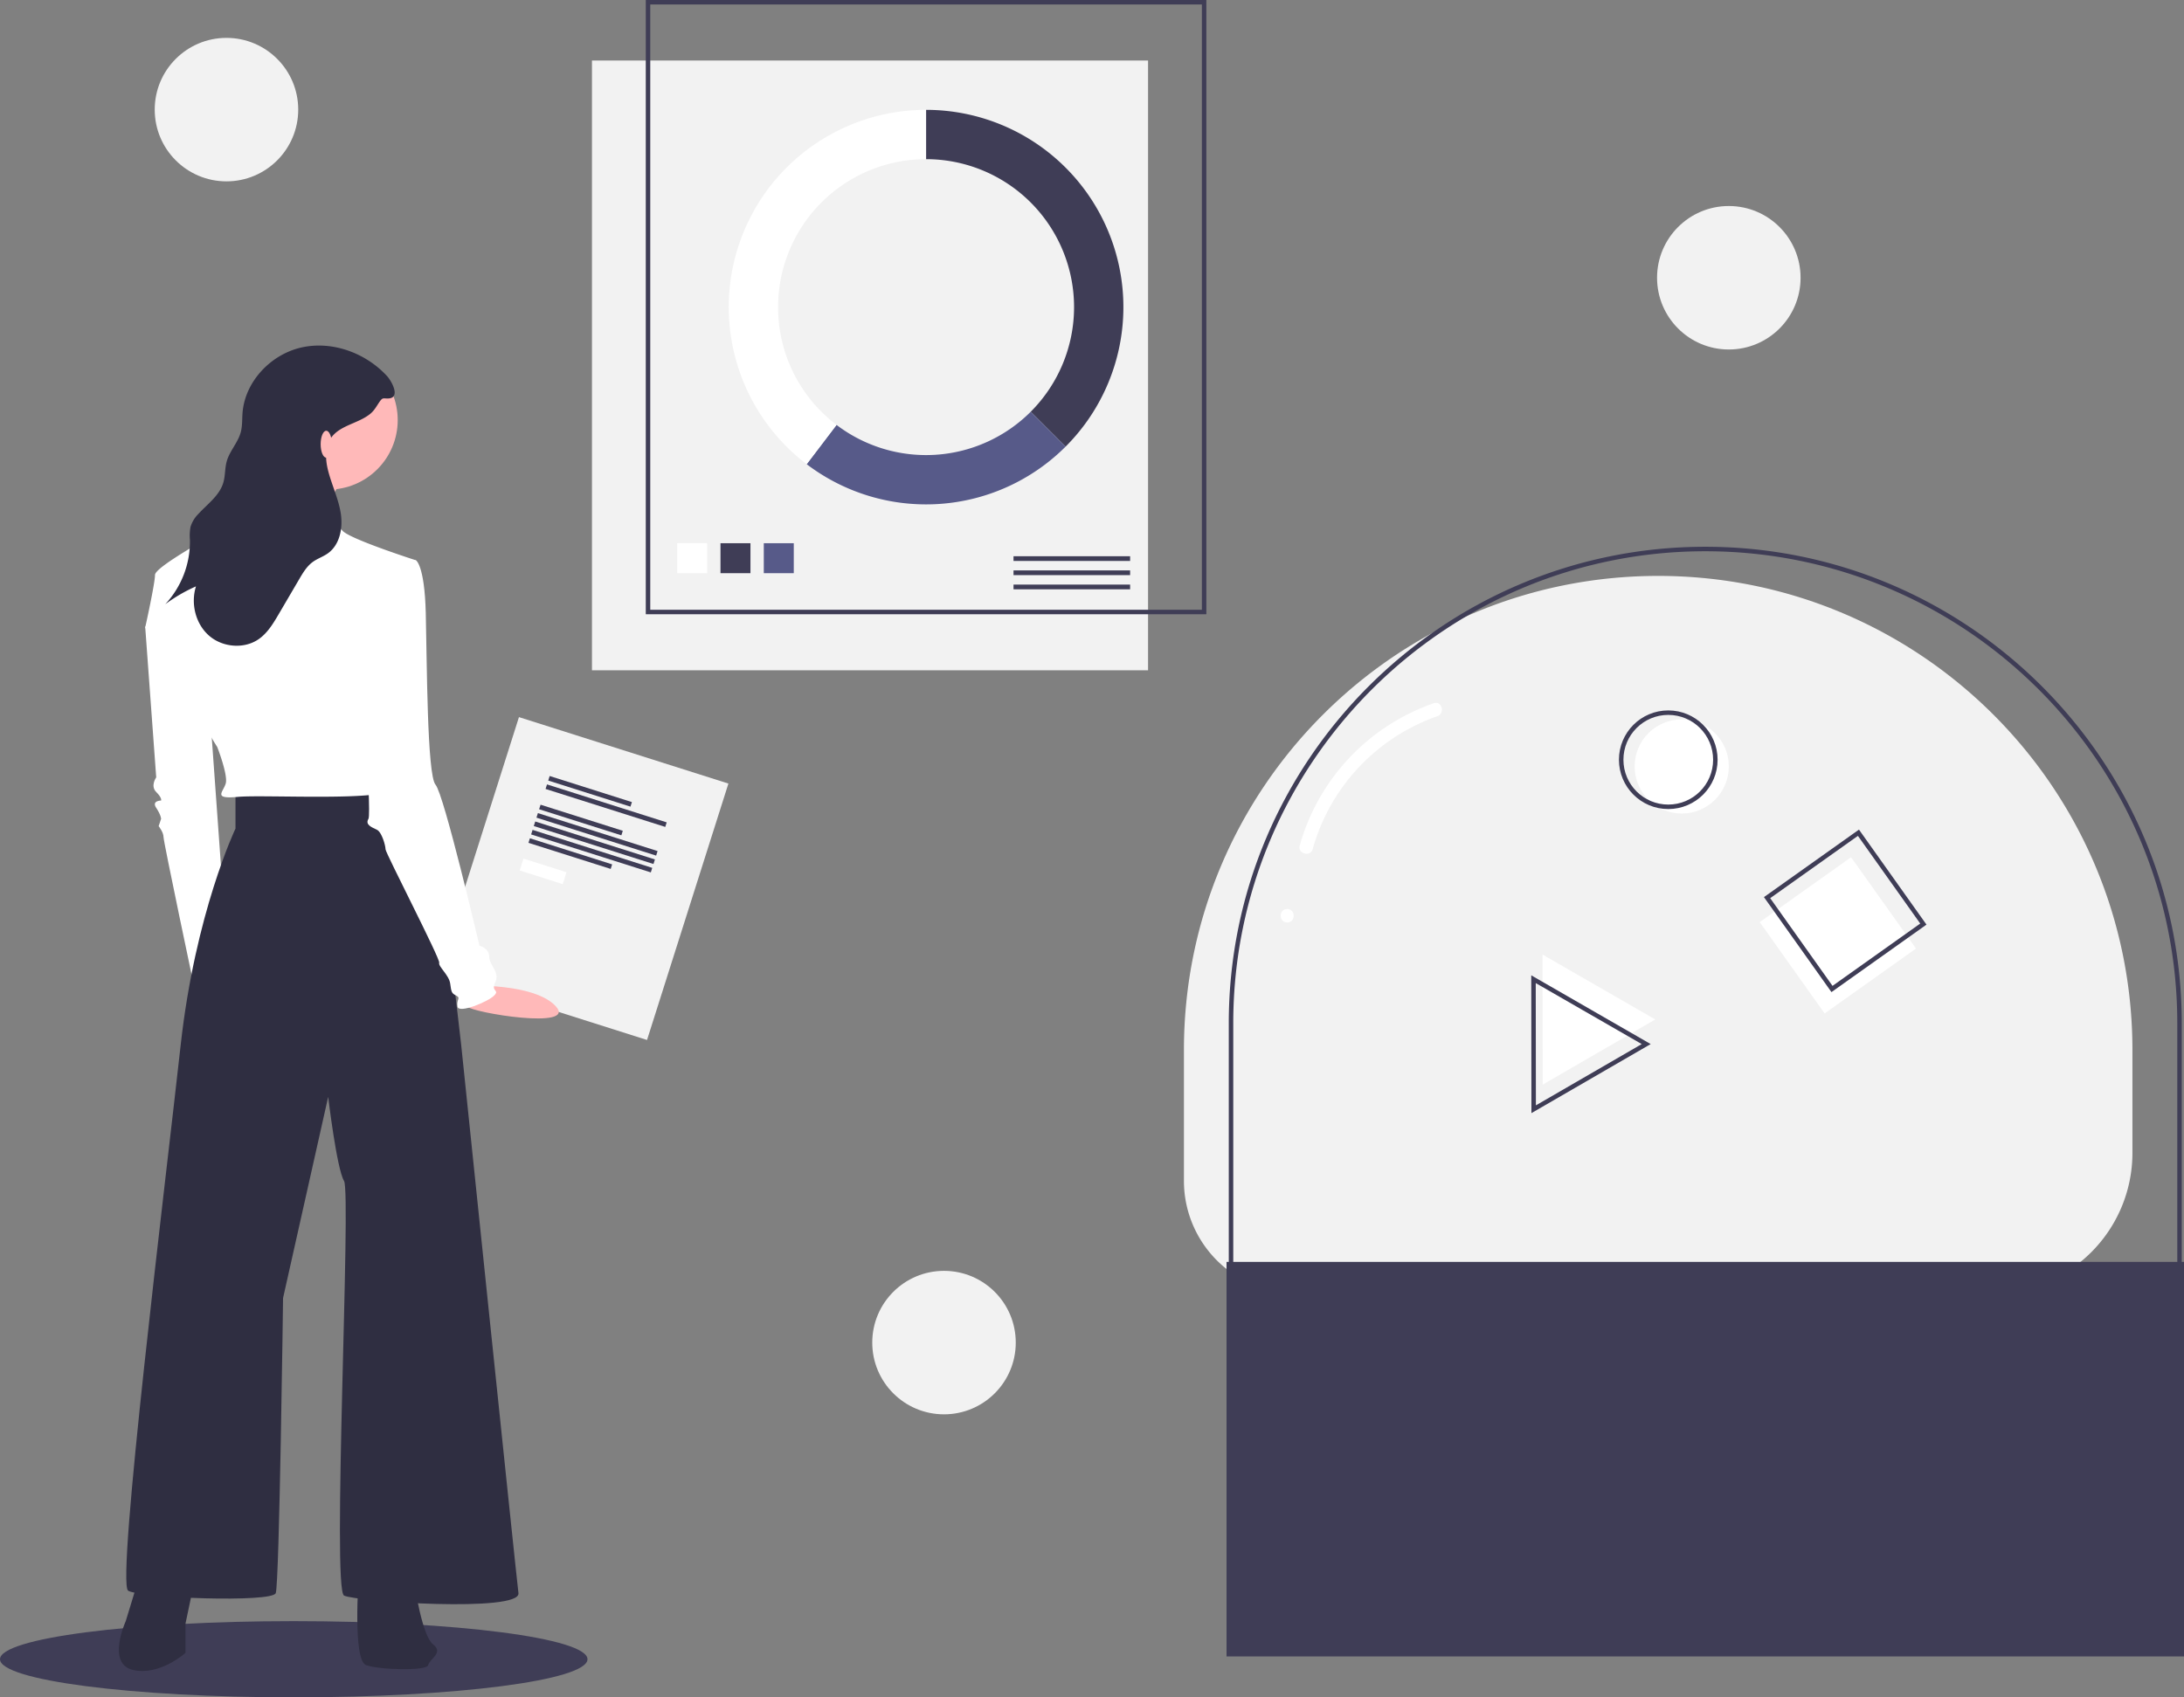 <svg xmlns="http://www.w3.org/2000/svg" data-name="Layer 1" width="974" height="757.15" viewBox="0 0 974 757.15" xmlns:xlink="http://www.w3.org/1999/xlink"><rect x="0" y="0" width="974" height="757.15" fill="#808080" stroke="none"/><title>creative experiment</title><rect x="264" y="27" width="248" height="272" fill="#f2f2f2"/><rect x="289" y="1" width="248" height="272" fill="none" stroke="#3f3d56" stroke-miterlimit="10" stroke-width="2"/><rect x="302" y="242.314" width="13.371" height="13.371" fill="#ffffff"/><rect x="321.314" y="242.314" width="13.371" height="13.371" fill="#3f3d56"/><rect x="340.629" y="242.314" width="13.371" height="13.371" fill="#575a89"/><rect x="452" y="248.122" width="52" height="2.108" fill="#3f3d56"/><rect x="452" y="254.446" width="52" height="2.108" fill="#3f3d56"/><rect x="452" y="260.77" width="52" height="2.108" fill="#3f3d56"/><path d="M526,119.925v22A66,66,0,0,1,572.669,254.594l15.556,15.556A88,88,0,0,0,526,119.925Z" transform="translate(-113 -70.925)" fill="#3f3d56"/><path d="M588.225,270.15,572.669,254.594a65.983,65.983,0,0,1-86.6,5.872L472.753,277.986a87.998,87.998,0,0,0,115.472-7.836Z" transform="translate(-113 -70.925)" fill="#575a89"/><path d="M460,207.925a66,66,0,0,1,66-66v-22A87.999,87.999,0,0,0,472.753,277.986l13.316-17.521A65.885,65.885,0,0,1,460,207.925Z" transform="translate(-113 -70.925)" fill="#ffffff"/><path d="M691.122,647.825A50.122,50.122,0,0,1,641,597.703V539.325c0-116.808,94.692-211.5,211.5-211.5h0C969.308,327.825,1064,422.517,1064,539.325v45.894a62.606,62.606,0,0,1-62.606,62.606" transform="translate(-113 -70.925)" fill="#f2f2f2"/><path d="M1022.394,710.825v-2A61.676,61.676,0,0,0,1084,647.219V527.325c0-116.07-94.43-210.5-210.5-210.5S663,411.255,663,527.325V659.703a49.178,49.178,0,0,0,49.122,49.122v2A51.18,51.18,0,0,1,661,659.703V527.325c0-117.173,95.327-212.5,212.5-212.5s212.5,95.327,212.5,212.5V647.219A63.679,63.679,0,0,1,1022.394,710.825Z" transform="translate(-113 -70.925)" fill="#3f3d56"/><rect x="547" y="562.9" width="427" height="176" fill="#3f3d56"/><rect x="907.86" y="462.785" width="50" height="50" transform="matrix(0.815, -0.579, 0.579, 0.815, -223.081, 559.814)" fill="#ffffff"/><rect x="911.14" y="451.865" width="50" height="50" transform="matrix(0.815, -0.579, 0.579, 0.815, -216.147, 559.695)" fill="none" stroke="#3f3d56" stroke-miterlimit="10" stroke-width="2"/><circle cx="750" cy="341.9" r="21" fill="#ffffff"/><circle cx="744" cy="338.9" r="21" fill="none" stroke="#3f3d56" stroke-miterlimit="10" stroke-width="2"/><polygon points="687.934 425.82 713.068 440.287 738.201 454.754 713.105 469.287 688.01 483.82 687.972 454.82 687.934 425.82" fill="#ffffff"/><polygon points="683.895 436.803 709.028 451.271 734.162 465.738 709.066 480.271 683.97 494.803 683.932 465.803 683.895 436.803" fill="none" stroke="#3f3d56" stroke-miterlimit="10" stroke-width="2"/><path d="M698.435,449.649a87.839,87.839,0,0,1,55.558-59.227c3.63-1.248,2.071-7.046-1.595-5.786a94.081,94.081,0,0,0-59.748,63.417c-1.03,3.727,4.757,5.318,5.786,1.595Z" transform="translate(-113 -70.925)" fill="#fff"/><path d="M687.055,482.416c3.861,0,3.867-6,0-6-3.861,0-3.867,6,0,6Z" transform="translate(-113 -70.925)" fill="#fff"/><rect x="324" y="402.825" width="98" height="120" transform="translate(44.45 -162.062) rotate(17.605)" fill="#f2f2f2"/><rect x="356.916" y="422.852" width="38.48" height="2.129" transform="translate(32.83 -164.839) rotate(17.605)" fill="#3f3d56"/><rect x="355.317" y="429.247" width="56" height="2.129" transform="translate(35.1 -166.705) rotate(17.605)" fill="#3f3d56"/><rect x="352.855" y="435.65" width="38.48" height="2.129" transform="translate(36.51 -163.011) rotate(17.605)" fill="#3f3d56"/><rect x="348.1" y="450.633" width="38.48" height="2.129" transform="translate(40.819 -160.871) rotate(17.605)" fill="#3f3d56"/><rect x="351.256" y="442.045" width="56" height="2.129" transform="translate(38.78 -164.878) rotate(17.605)" fill="#3f3d56"/><rect x="350.067" y="445.791" width="56" height="2.129" transform="translate(39.857 -164.343) rotate(17.605)" fill="#3f3d56"/><rect x="348.879" y="449.537" width="56" height="2.129" transform="translate(40.935 -163.808) rotate(17.605)" fill="#3f3d56"/><rect x="345.138" y="456.832" width="20.14" height="5.567" transform="translate(42.646 -156.831) rotate(17.605)" fill="#ffffff"/><ellipse cx="131" cy="740.15" rx="131" ry="17" fill="#3f3d56"/><path d="M182.123,340.451l-4.352,10.335,4.895,66.905s-2.72,3.808,0,6.527,2.176,3.808,2.176,3.808-4.352,0-2.176,3.264,2.176,4.895,2.176,4.895l-1.088,3.264s2.176,2.72,2.176,4.895S200.073,513.424,200.073,513.424l13.598-26.653-7.615-106.068Z" transform="translate(-113 -70.925)" fill="#ffffff"/><path d="M321.758,510.587s29.699-1.2,39.168,9.277-37.202,2.897-39.842-.054S321.758,510.587,321.758,510.587Z" transform="translate(-113 -70.925)" fill="#ffb9b9"/><path d="M175.052,774.515l-5.983,19.582s-8.703,19.038,3.264,21.758,23.389-7.615,23.389-7.615V795.185l4.352-20.67Z" transform="translate(-113 -70.925)" fill="#2f2e41"/><path d="M272.961,774.515s-2.72,36.988,3.264,39.164,27.197,2.72,27.741,0,7.071-5.439,2.176-9.247-8.159-26.109-8.159-26.109Z" transform="translate(-113 -70.925)" fill="#2f2e41"/><path d="M218.023,424.218V440.536s-17.95,37.532-24.477,96.821S164.717,777.235,170.156,780.499s64.185,5.439,65.817,1.088S239.237,649.953,239.237,649.953l20.126-89.75s3.808,32.092,7.071,37.532-5.439,182.22,0,184.94,78.871,7.615,77.783-1.088-25.565-244.773-25.565-244.773S306.142,425.306,302.334,424.218s-38.62-2.176-44.059-1.088S218.023,424.218,218.023,424.218Z" transform="translate(-113 -70.925)" fill="#2f2e41"/><circle cx="146.363" cy="187.391" r="31.005" fill="#ffb9b9"/><path d="M265.89,284.425s-15.774,24.477-11.967,31.005-40.252-6.527-40.252-6.527,26.653-32.636,26.109-36.444S265.89,284.425,265.89,284.425Z" transform="translate(-113 -70.925)" fill="#ffb9b9"/><path d="M298.526,320.869s-28.829-9.247-32.636-13.055a52.318,52.318,0,0,1-6.527-8.159s-34.812-4.895-35.9-4.895-9.247,9.791-11.423,11.967-29.917,16.862-29.917,20.67-4.352,23.389-4.352,23.389,9.791,20.126,15.774,24.477,7.615,3.264,8.159,10.335,8.159,18.494,8.159,18.494,4.895,12.511,3.808,16.318-5.983,7.071,5.439,5.983,67.993,2.176,67.993-3.808-10.879-63.097-10.879-63.097Z" transform="translate(-113 -70.925)" fill="#ffffff"/><path d="M288.192,321.957l10.335-1.088s3.808,2.176,4.352,23.389.544,72.344,4.352,76.696,19.582,71.8,19.582,71.8,4.352,1.088,4.352,4.895,4.895,7.071,2.72,11.423,2.176,3.264-.544,5.983-15.774,8.159-16.318,4.895,1.632-3.808-.544-4.895-2.176-1.632-2.72-5.439-5.439-7.615-4.895-9.247-23.933-48.955-23.933-50.586-1.632-7.615-3.808-8.703-5.439-2.176-3.808-4.895-4.352-84.311-4.352-84.311Z" transform="translate(-113 -70.925)" fill="#ffffff"/><path d="M285.581,238.653c-9.508-10.321-24.438-15.798-38.131-12.729s-25.222,15.226-26.293,29.218c-.219,2.862-.037,5.785-.777,8.559-1.246,4.664-4.952,8.361-6.259,13.009-.875,3.113-.616,6.465-1.543,9.562-1.714,5.724-7.019,9.456-11.062,13.855a14.02,14.02,0,0,0-3.541,5.795,21.852,21.852,0,0,0-.268,5.897,41.057,41.057,0,0,1-11.008,28.642,70.652,70.652,0,0,1,13.698-7.963c-2.404,7.655-.206,16.713,5.843,21.986s15.737,6.091,22.277,1.443c3.885-2.762,6.409-7,8.819-11.113l9.126-15.571c1.651-2.816,3.374-5.715,6.011-7.639,2.096-1.529,4.643-2.342,6.753-3.852,5.322-3.808,6.751-11.261,5.76-17.73s-3.9-12.475-5.568-18.803c-1.32-5.005-1.734-10.741,1.235-14.981,3.941-5.628,12.039-6.346,17.393-10.652,2.016-1.621,2.917-3.593,4.36-5.622,1.333-1.873,1.673-1.202,3.738-1.287C291.816,248.442,287.683,240.935,285.581,238.653Z" transform="translate(-113 -70.925)" fill="#2f2e41"/><ellipse cx="145.5" cy="198.15" rx="2.5" ry="6" fill="#ffb9b9"/><circle cx="421" cy="598.9" r="32" fill="#f2f2f2"/><circle cx="101" cy="48.9" r="32" fill="#f2f2f2"/><circle cx="771" cy="123.9" r="32" fill="#f2f2f2"/></svg>